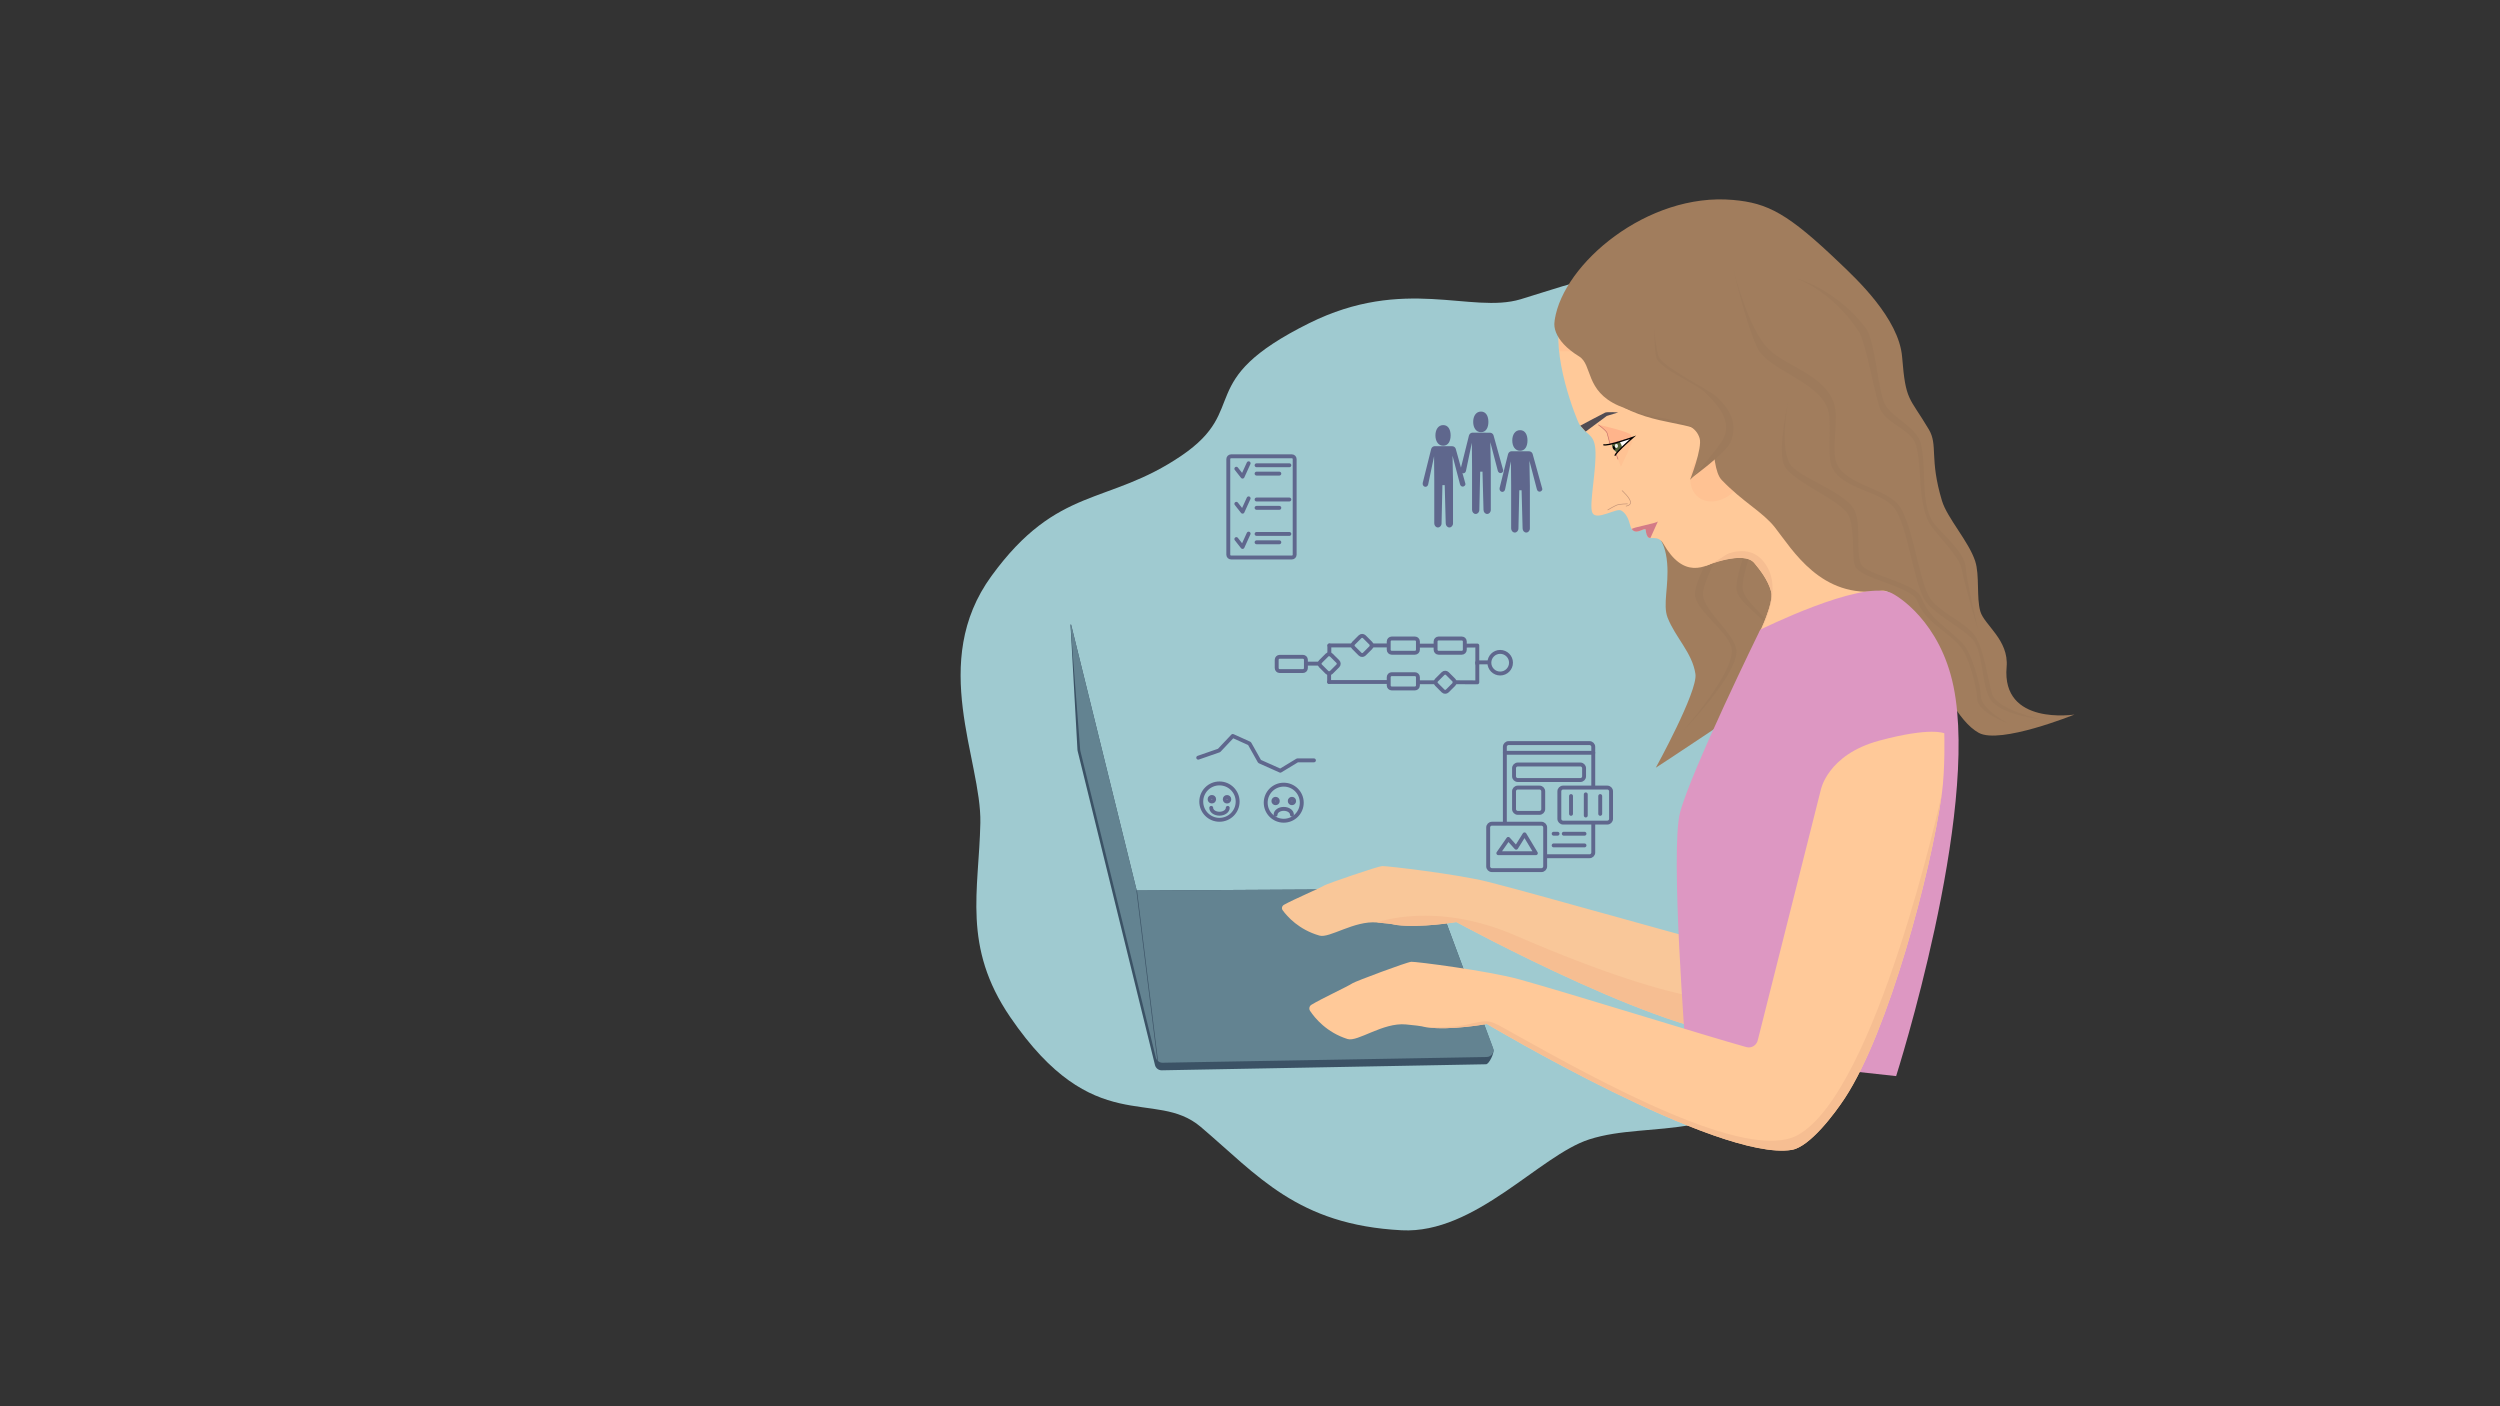<?xml version="1.0" encoding="utf-8"?>
<!-- Generator: Adobe Illustrator 26.3.1, SVG Export Plug-In . SVG Version: 6.00 Build 0)  -->
<svg version="1.1" xmlns="http://www.w3.org/2000/svg" xmlns:xlink="http://www.w3.org/1999/xlink" x="0px" y="0px"
	 viewBox="0 0 1920 1080" style="enable-background:new 0 0 1920 1080;" xml:space="preserve">
<rect x="0" y="0" width="1920" height="1080" fill="#333333" stroke="none"/>
<style type="text/css">
	.st0{fill:#9FCAD0;}
	.st1{fill:none;stroke:#5F678D;stroke-width:3;stroke-miterlimit:10;}
	.st2{fill:none;stroke:#5F678D;stroke-width:3;stroke-linecap:round;stroke-miterlimit:10;}
	.st3{fill:none;stroke:#5F678D;stroke-width:3;stroke-linecap:round;stroke-linejoin:round;stroke-miterlimit:10;}
	.st4{fill:#3B5265;}
	.st5{fill:#638391;}
	.st6{fill:none;stroke:#3B5265;stroke-width:0.5;stroke-miterlimit:10;}
	.st7{fill:#A17D5D;}
	.st8{fill:#9D7A5B;}
	.st9{fill:#FFC999;}
	.st10{fill:#F6BE92;}
	.st11{fill:#FFFFFF;}
	.st12{fill:#536239;}
	.st13{fill:#D37B87;}
	.st14{opacity:0.9;fill:#FFFFFF;}
	.st15{fill:#FFC293;}
	.st16{fill:none;stroke:#0000FF;stroke-miterlimit:10;}
	.st17{fill:none;stroke:#C29377;stroke-width:0.5;stroke-miterlimit:10;}
	.st18{fill:#FFB48B;}
	.st19{fill:none;stroke:#000000;stroke-width:0.5;stroke-miterlimit:10;}
	.st20{fill:#514C53;}
	.st21{fill:none;stroke:#C7716B;stroke-width:0.5;stroke-miterlimit:10;}
	.st22{fill:none;stroke:#000000;stroke-miterlimit:10;}
	.st23{fill:#F9C799;}
	.st24{fill:#DD97C2;}
	.st25{fill:#5F678D;}
	.st26{fill:#9FCAD0;stroke:#5F678D;stroke-width:3;stroke-linecap:round;stroke-miterlimit:10;}
</style>
<g id="Layer_11">
	<path class="st0" d="M1393.64,316.73c26.22,33.22,95,38.82,108.88,104.01c14.6,68.58-45.93,151.33-54.94,189.74
		c-9.08,38.73,23.64,116.43-56.7,201.96c-64.77,68.96-122.6,47.26-170.35,62.61c-38.14,12.26-87.51,72.71-143.97,69.8
		c-80.39-4.14-110.63-42.29-154.4-79.41c-35.45-30.06-82.05,9.79-146.29-84.3c-37.05-54.25-24.03-97.19-22.96-149.15
		c0.99-48.24-39.83-123.2,8.51-189.6c51.02-70.09,89.27-53.83,146.06-92.52c53.29-36.3,8.21-57.05,97.91-101.64
		c73.28-36.43,124.38-7,162.43-18.39c43.43-13,81.68-30.56,133.13-7.45C1353.39,245.95,1357.34,270.74,1393.64,316.73z"/>
	<g>
		<circle class="st1" cx="985.91" cy="616.47" r="13.85"/>
		<circle class="st1" cx="979.65" cy="615.18" r="1.69"/>
		<circle class="st1" cx="992.21" cy="615.18" r="1.69"/>
		<path class="st2" d="M979.65,625.67c0-2.46,2.81-4.46,6.28-4.46s6.28,1.99,6.28,4.46"/>
	</g>
	<polyline class="st3" points="920.24,581.91 936.25,576.35 946.77,565.21 959.62,571.02 967.35,584.79 983.29,591.91 
		996.41,583.96 1009.1,583.96 	"/>
</g>
<g id="back">
</g>
<g id="laptop">
	<path class="st4" d="M1141.26,817.36l-249.02,4.64c-2.46,0.04-4.62-1.62-5.21-4.01l-59.41-241.25c-0.08-0.32-0.13-0.64-0.14-0.96
		l-5.33-95.88c-0.02-0.31,0.42-0.37,0.5-0.07l50.34,204.07l224.44-1.22c2.22-0.01,4.21,1.37,4.98,3.45l44.54,119.95
		C1147.79,808.37,1143.69,817.31,1141.26,817.36z"/>
	<path class="st5" d="M1141.79,811.78l-248.91,4.4c-2.46,0.04-4.62-1.62-5.21-4.01l-57.96-235.52c-0.08-0.32-0.13-0.64-0.14-0.96
		l-7.42-95.79c-0.02-0.31,0.42-0.37,0.5-0.07l50.34,204.07l224.44-1.22c2.22-0.01,4.21,1.37,4.98,3.45l44.24,118.56
		C1147.89,808.09,1145.41,811.71,1141.79,811.78z"/>
	<line class="st6" x1="889.56" y1="818.4" x2="872.98" y2="683.9"/>
</g>
<g id="hårbak">
	<path class="st7" d="M1287.39,309.02c0,0-31.38,54.84-22.98,83.45c5.85,19.92,14.24,19.19,15.97,40.07
		c1.44,17.37-3.52,31.9,0.33,41.77c6,15.4,19.03,27.01,21.39,43.37c1.91,13.19-30.44,71.92-30.44,71.92s77.29-50.13,96.34-66.74
		c47.12-41.09,34.71-192.17,34.71-192.17L1287.39,309.02z"/>
	<path class="st8" d="M1315.46,422.27c0,0-14.76,25.79-13.68,35.16c1.43,12.42,26.95,28.84,28.25,41.27
		c1.91,18.36-38.03,63.29-38.03,63.29s42.44-43.41,41.58-62.06c-0.57-12.47-24.66-30.37-25.68-42.8
		c-0.77-9.34,13.78-34.85,13.78-34.85H1315.46z"/>
	<path class="st8" d="M1340.53,422.87c0,0-8.52,23.23-6.69,31.04c2.43,10.36,23.72,21.74,26.05,32.12
		c3.44,15.33-22.29,57.18-22.29,57.18s27.8-40.81,25.14-56.49c-1.78-10.48-22.14-23.25-24.26-33.66c-1.59-7.82,6.8-30.79,6.8-30.79
		L1340.53,422.87z"/>
</g>
<g id="hals_base">
	<path class="st9" d="M1351.1,486.09c0,0,11.42-23.13,9.13-31.75c-2.41-9.05-8.88-17.04-12.91-21.92
		c-8.24-9.98-37.19,1.87-37.19,1.87l101.58-71.31l57.05,84.82L1351.1,486.09z"/>
	<path class="st10" d="M1351.06,486.68c0,0,11.46-23.8,9.17-32.42c-2.41-9.05-8.88-17.04-12.91-21.92
		c-8.24-9.98-37.89,2.49-37.89,2.49s33.35-27.13,48.44,1.74C1368.56,457.06,1351.06,486.68,1351.06,486.68z"/>
</g>
<g id="Hode-base">
	<path id="hode_path" class="st9" d="M1431.01,279.55c-15.1,79.63-60.51,117.64-108.79,148.74c-13.35,8.6-29.5,15.85-44.72-10.65
		c-4.4-7.65-11.05-2.14-12.19-5.82c-1.23-3.94-0.81-2.28-1.31-4.78c-0.56-2.79-6.75,4.41-11-1c-1.41-1.8-1.67-10.43-8-14
		c-3.69-2.08-19,8.26-22.08,1.74c-2.79-5.92,3.55-34.09,2.29-49.17c-1-12-7.65-10.47-12.65-19.47c-1.09-1.95-22.57-53.1-13.57-83.1
		c22.86-76.2,103.34-88.27,135.5-84.5C1407,166.04,1436.06,252.95,1431.01,279.55z"/>
	<path class="st11" d="M1252.66,340.59c-1.91,4.08-2.32,8-6.74,8c-4.42,0-8-3.58-8-8c0-4.42,3.58-8,8-8
		C1250.33,332.59,1254.53,336.59,1252.66,340.59z"/>
	<path class="st12" d="M1245.07,341.28c1.22,2.84,0.83,6.23-0.55,6.82c-1.38,0.59-4.75-1.32-5.97-4.16
		c-1.22-2.84-0.61-6.51,0.77-7.1C1240.7,336.25,1243.86,338.44,1245.07,341.28z"/>
	<path id="hode_path_00000151538970063474140010000007811796789711959182_" class="st13" d="M1267.51,413.2c0,0-1.5-0.14-1.89-0.73
		c-0.63-0.94-1.5-2.67-1.7-5.43c-0.21-2.84-7.12,4.36-10.64-0.64c-0.85-1.21,20.38-4.65,20.09-6.17L1267.51,413.2z"/>
	<path d="M1240.47,343.68c0.32,0.76,0.22,1.67-0.15,1.82c-0.37,0.16-1.27-0.35-1.59-1.11c-0.32-0.76-0.16-1.74,0.21-1.9
		C1239.3,342.34,1240.14,342.93,1240.47,343.68z"/>
	<ellipse class="st14" cx="1241.4" cy="342.47" rx="1.19" ry="1.58"/>
	<path class="st15" d="M1197.41,269.9c0,0,22.42-0.91,30.1,1.86c10.14,3.65,49.72,24.79,49.72,24.79s-49.08-71.21-71.54-66.37
		C1195.82,232.3,1197.41,269.9,1197.41,269.9z"/>
</g>
<g id="ansikt_base_utforming">
	<path class="st16" d="M1284.5,423.5"/>
	<path class="st16" d="M1270.5,403.5"/>
	<path class="st17" d="M1245.67,376.71c0,0,7.24,6.5,6.57,9.61c-0.45,2.09-3.57,2.39-3.57,2.39"/>
	<path class="st15" d="M1244.84,358.44l-3.84-9.85l12.41-12.5c0,0,0.44,2.92,0,4C1251.61,344.51,1244.84,358.44,1244.84,358.44z"/>
	<path class="st18" d="M1227.51,326.21c0,0,6.14,4.38,6.76,6.38s2.14,9.17,2.14,9.17l17-5.67c0,0-0.72-2.36-2-3
		C1245.41,330.09,1227.51,326.21,1227.51,326.21z"/>
	<path class="st19" d="M1237.9,348"/>
	<path class="st19" d="M1252,335.34"/>
	<path class="st19" d="M1231.71,341.17"/>
	<path class="st20" d="M1233.99,319.45l-16.18,12l-4.13-4.54c0,0,15.31-8.23,19.04-10.01c1.52-0.72,10.1-0.17,10.1-0.17
		L1233.99,319.45z"/>
	<path class="st21" d="M1227.51,326.21c0,0,6.14,4.38,6.76,6.38s2.14,8.29,2.14,8.29l17-4.79"/>
	<polyline class="st21" points="1242.66,352.85 1241.03,348.2 1253.41,336.09 	"/>
	
		<ellipse transform="matrix(0.613 -0.79 0.79 0.613 224.114 1182.748)" class="st15" cx="1319.64" cy="362.55" rx="24.57" ry="19.08"/>
</g>
<g id="ansikt_detaljer">
	<path class="st22" d="M1231.38,341.47c2.71,1.65,22.83-5.62,22.83-5.62s-13.42,11.59-13.91,14.15"/>
	<path class="st17" d="M1234.66,391.68c0,0,5.35-3.16,7.35-3.9c1.89-0.7,8.03-0.84,8.03-0.84"/>
</g>
<g id="hår">
	<path class="st7" d="M1194.07,245.48c-1.03,6.78,36.07,22.2,53.99,29.5c15.75,6.42,26.26,28.28,45.23,31.54
		c28.21,4.85,18.02,50.71,29.03,62.17c16.34,17.01,31.38,24.38,40.82,36.37c13.39,17,35.55,55.33,81.64,48.64
		c23-3.34,43.16,91.67,74.9,109.13c16.45,9.05,73.53-14.06,73.53-14.06s-56.13,8.83-52.13-36.54c1.83-20.79-17.14-32.18-20.18-42.65
		c-3.1-10.67-0.43-27.85-3.97-38.65c-4.95-15.1-21.5-33.09-25.49-46.31c-9.86-32.68-2.87-42.65-10.11-54.84
		c-15.13-25.46-17.75-21.18-20.5-55.57c-2.38-29.71-35.6-60.42-47.39-71.71c-40.36-38.68-55.62-46.53-82.39-48.94
		C1265.23,147.64,1200.57,202.68,1194.07,245.48z"/>
	<path class="st8" d="M1206.2,249.5c-6.35,6.78-3.51,16.21,16.32,28.37c10.46,6.41,4.46,26.5,30.43,37.89
		c29.04,12.74,57.05,7.73,62.17,25.05c2.2,7.46-16.78,26.76-16.78,26.76s27.16-19.6,30.64-27.82c5.38-12.73,1.32-23.6-9.83-34.35
		c-6.87-6.62-43.05-23.54-45.58-32.26c-2.49-8.57-3.52-26.14-3.52-26.14S1215.02,240.09,1206.2,249.5z"/>
	<path class="st7" d="M1196.86,240.76c-6.35,6.78-3.96,20.8,15.87,32.95c10.46,6.41,4.46,26.5,30.43,37.89
		c29.04,12.74,57.05,7.73,62.17,25.05c2.2,7.46-7.37,31.91-7.37,31.91s22.61-24.49,26.09-32.71c5.38-12.73-3.54-23.86-14.69-34.62
		c-6.87-6.62-34.73-17.9-37.27-26.62c-2.49-8.57-1.03-34.18-1.03-34.18S1205.68,231.34,1196.86,240.76z"/>
	<path class="st8" d="M1331.29,207.09c0,0,11.39,46.3,27.31,61.38c14.07,13.33,42.75,19.37,50.02,41.67
		c3.47,10.64-1.46,31.54,1.04,42.89c4.03,18.29,36.09,21.29,47.5,33.68c11.34,12.3,15.87,55.84,24.14,71.15
		c6.55,12.13,27.98,19.38,35.62,30.65c6.67,9.84,9.67,32.66,12.92,44.18c3.53,12.5,37.68,19.72,37.68,19.72s-27.71-2.64-37.76-13.74
		c-8.17-9.02-6.11-37.91-14.69-47.53c-8.6-9.65-31.29-19.93-37.51-31.48c-8.44-15.66-12.54-55.55-22.56-69.25
		c-9.86-13.47-40.06-14.41-47.8-31.24c-4.74-10.31,0.23-34.15-3.52-45.1c-7.27-21.24-45.68-29.9-53.92-46.72
		C1341.01,249.47,1331.29,207.09,1331.29,207.09z"/>
	<path class="st8" d="M1472.29,461.22c-4.34-11.2-44.2-16.45-47.77-26.82c-2.67-7.75,0.57-32.9-6.41-41.11
		c-10.39-12.2-44.42-24.89-48.38-37.19c-4.43-13.73,4.12-50.05,4.12-50.05s-7.6,34.16,0.54,49.74c5.39,10.32,40.02,20.65,49.11,34.7
		c6.31,9.75,1.55,31.99,5.62,42.42c3.44,8.83,41.77,14.19,46.43,26.03c6.76,17.14,19.24,22.05,31.93,35.41
		c6.83,7.19,13.68,31.86,13.88,40.6c0.23,9.75,20.95,20.68,20.95,20.68s-23.55-8.48-23.85-18.86c-0.25-8.99-6.33-32.87-13.15-40.53
		C1493.01,482.42,1478.97,478.47,1472.29,461.22z"/>
	<path class="st8" d="M1379.47,213.74c0,0,30.48,7.81,53.64,38.49c6.99,9.26,9.23,48.95,14.76,58.69
		c5.88,10.36,23.86,17.03,27.21,29.3c4.85,17.78-0.82,47.69,10.51,62.22c5.61,7.2,23.33,21.75,24,32.96
		c0.58,9.73,9.94,49.89,9.94,49.89s-11.31-38.16-13.01-48.4c-1.51-9.07-17.34-24.46-23.28-32.81
		c-10.72-15.08-6.87-44.07-11.63-61.95c-3.09-11.61-20.64-15.82-26.83-26.34c-4.16-7.06-11.38-52.37-17.31-61.37
		C1406.58,222.8,1379.47,213.74,1379.47,213.74z"/>
</g>
<g id="armbak">
	<path class="st23" d="M1370.25,546.61l-47.38,172.49c-0.79,3.7-4.74,6.01-8.62,5.03c-27.25-6.87-135.45-37.77-171.37-46.86
		c-23.37-5.92-78.17-12.33-81.41-12.13c-3.55,0.21-42.18,13.55-44.23,14.78c-4.28,2.57-23.41,10.61-31.16,14.96
		c-1.56,0.87-2,2.79-0.98,4.2c3.49,4.82,12.37,14.89,28.27,19.46c7.62,2.19,26.67-11.63,44.09-10.08
		c15.19,1.35,11.43,1.47,15.35,1.96c18.74,2.33,45.68-2.29,45.68-2.29s174.61,95.26,229.83,87.07c13.7-2.03,32.5-25.1,40.25-35.92
		c32.76-45.78,64.58-155.16,72.99-209.77c2.73-17.75,1.93-42.36,1.93-42.36s-10.21-4.51-49.05,5.09
		C1375.05,521.98,1370.25,546.61,1370.25,546.61z"/>
	<path class="st10" d="M1163.61,718.35c-61.6-26.67-106.15-9.89-106.15-9.89c15.19,1.35,11.43,1.47,15.35,1.96
		c18.74,2.33,45.68-2.29,45.68-2.29s174.61,95.26,229.83,87.07c13.7-2.03-19.05-16.6-11.31-27.42
		C1337.01,767.78,1304.57,779.4,1163.61,718.35z"/>
</g>
<g id="genser">
	<path class="st24" d="M1351.87,483.6c0,0-53.04,108.18-61.57,140.35c-7.76,29.25,4.51,184.82,4.51,184.82l161.42,17.68
		c0,0,64.22-201.28,44.05-299.32c-10.18-49.48-42.85-69.83-48.48-72.04C1427.96,445.76,1351.87,483.6,1351.87,483.6z"/>
</g>
<g id="armer">
	<path class="st9" d="M1398.28,606.99l-48.24,191.6c-0.81,4.11-4.83,6.68-8.78,5.59c-27.75-7.63-137.91-41.95-174.49-52.05
		c-23.8-6.57-79.59-13.7-82.89-13.48c-3.62,0.24-42.95,15.05-45.03,16.42c-4.36,2.86-23.84,11.79-31.72,16.62
		c-1.58,0.97-2.03,3.1-0.99,4.67c3.55,5.35,12.6,16.54,28.78,21.61c7.76,2.43,27.15-12.91,44.89-11.2
		c15.47,1.5,11.64,1.63,15.63,2.17c19.08,2.59,46.51-2.54,46.51-2.54s177.79,105.81,234.01,96.72c13.95-2.26,33.1-27.88,40.98-39.9
		c33.35-50.85,65.76-172.35,74.32-233.01c2.78-19.71,1.96-47.05,1.96-47.05s-10.39-5.01-49.95,5.66
		C1403.17,579.63,1398.28,606.99,1398.28,606.99z"/>
	<path class="st10" d="M1095.43,788.95c19.08,2.59,46.51-2.54,46.51-2.54s177.79,105.81,234.01,96.72
		c13.95-2.26,33.1-27.88,40.98-39.9c33.35-50.85,65.76-172.35,74.32-233.01c0,0-50.13,229.25-111,261.73
		c-38.74,20.67-149.84-40.24-217.17-77.85c-20.38-11.39-17.86-11.44-37.43-6.98C1116.34,789.23,1095.43,788.95,1095.43,788.95z"/>
</g>
<g id="tanker">
	<g>
		<g>
			<path class="st25" d="M1108.4,342.31c3.88,0,5.68-3.55,5.68-7.92c0-4.37-1.8-7.92-5.68-7.92c-3.88,0-6,3.55-6,7.92
				C1102.4,338.76,1104.52,342.31,1108.4,342.31z"/>
			<path class="st25" d="M1101.74,342.66c-1.2,0.11-2.13,0.8-2.58,2.12l-6.5,26.08c-0.29,1.3,0.4,2.62,1.56,2.95
				s2.33-0.46,2.62-1.76l4.53-21.65l0.15,18.87v3.34v29.33c0,1.74,1.25,3.16,2.8,3.16s2.8-1.41,2.8-3.16l0.66-29.33h1.76l0.78,29.33
				c0,1.74,1.25,3.16,2.8,3.16s2.8-1.41,2.8-3.16v-29.33v-3.34l-0.37-19.3l5.75,21.98c0.32,1.29,1.51,2.04,2.66,1.68
				c1.15-0.36,1.81-1.71,1.44-2.25l-7.37-26.62c-0.65-1.85-2.06-2.02-2.79-2.06l-6.83-0.03L1101.74,342.66z"/>
		</g>
		<g>
			<path class="st25" d="M1137.41,331.93c3.88,0,5.68-3.55,5.68-7.92s-1.8-7.92-5.68-7.92c-3.88,0-6,3.55-6,7.92
				S1133.53,331.93,1137.41,331.93z"/>
			<path class="st25" d="M1130.76,332.29c-1.2,0.11-2.13,0.8-2.58,2.12l-6.5,26.08c-0.29,1.3,0.4,2.62,1.56,2.95
				s2.33-0.46,2.62-1.76l4.53-21.65l0.15,18.87v3.34v29.33c0,1.74,1.25,3.16,2.8,3.16s2.8-1.41,2.8-3.16l0.66-29.33h1.76l0.78,29.33
				c0,1.74,1.25,3.16,2.8,3.16s2.8-1.41,2.8-3.16v-29.33v-3.34l-0.37-19.3l5.75,21.98c0.32,1.29,1.51,2.04,2.66,1.68
				c1.15-0.36,1.81-1.71,1.44-2.25l-7.37-26.62c-0.65-1.85-2.06-2.02-2.79-2.06l-6.83-0.03L1130.76,332.29z"/>
		</g>
		<g>
			<path class="st25" d="M1167.43,346.2c3.88,0,5.68-3.55,5.68-7.92c0-4.37-1.8-7.92-5.68-7.92c-3.88,0-6,3.55-6,7.92
				C1161.43,342.66,1163.55,346.2,1167.43,346.2z"/>
			<path class="st25" d="M1160.78,346.56c-1.2,0.11-2.13,0.8-2.58,2.12l-6.5,26.08c-0.29,1.3,0.4,2.62,1.56,2.95
				c1.15,0.33,2.33-0.46,2.62-1.76l4.53-21.65l0.15,18.87v3.34v29.33c0,1.74,1.25,3.16,2.8,3.16s2.8-1.41,2.8-3.16l0.66-29.33h1.76
				l0.78,29.33c0,1.74,1.25,3.16,2.8,3.16s2.8-1.41,2.8-3.16v-29.33v-3.34l-0.37-19.3l5.75,21.98c0.32,1.29,1.51,2.04,2.66,1.68
				c1.15-0.36,1.81-1.71,1.44-2.25l-7.37-26.62c-0.65-1.85-2.06-2.02-2.79-2.06l-6.83-0.03L1160.78,346.56z"/>
		</g>
	</g>
	<g>
		<path class="st3" d="M945.49,350.43h46.65c1.2,0,2.16,0.97,2.16,2.16v73.42c0,1.2-0.97,2.16-2.16,2.16h-46.65
			c-1.2,0-2.16-0.97-2.16-2.16V352.6C943.33,351.4,944.3,350.43,945.49,350.43z"/>
		<polyline class="st3" points="958.94,355.8 954.28,366.05 949.51,359.99 		"/>
		<polyline class="st3" points="958.94,409.82 954.28,420.07 949.51,414.01 		"/>
		<polyline class="st3" points="958.94,382.73 954.28,392.98 949.51,386.92 		"/>
		<line class="st3" x1="965.05" y1="357.33" x2="990.22" y2="357.33"/>
		<line class="st3" x1="965.05" y1="383.62" x2="990.22" y2="383.62"/>
		<line class="st3" x1="965.05" y1="410.06" x2="990.22" y2="410.06"/>
		<line class="st3" x1="965.05" y1="363.74" x2="982.52" y2="363.74"/>
		<line class="st3" x1="965.05" y1="390.03" x2="982.52" y2="390.03"/>
		<line class="st3" x1="965.05" y1="416.48" x2="982.52" y2="416.48"/>
	</g>
	<g>
		<path class="st2" d="M1158.61,570.69h62.14c1.59,0,2.88,1.29,2.88,2.88v81.14c0,1.59-1.29,2.88-2.88,2.88h-62.14
			c-1.59,0-2.88-1.29-2.88-2.88v-81.14C1155.73,571.98,1157.02,570.69,1158.61,570.69z"/>
		<path class="st2" d="M1165.66,587.13h48.04c1.59,0,2.88,1.29,2.88,2.88v6.19c0,1.59-1.29,2.88-2.88,2.88h-48.04
			c-1.59,0-2.88-1.29-2.88-2.88v-6.19C1162.77,588.42,1164.06,587.13,1165.66,587.13z"/>
		<path class="st2" d="M1165.66,604.85h16.66c1.59,0,2.88,1.29,2.88,2.88v13.67c0,1.59-1.29,2.88-2.88,2.88h-16.66
			c-1.59,0-2.88-1.29-2.88-2.88v-13.67C1162.77,606.14,1164.06,604.85,1165.66,604.85z"/>
		<path class="st26" d="M1200.46,604.85h33.95c1.59,0,2.88,1.29,2.88,2.88v21.14c0,1.59-1.29,2.88-2.88,2.88h-33.95
			c-1.59,0-2.88-1.29-2.88-2.88v-21.14C1197.58,606.14,1198.87,604.85,1200.46,604.85z"/>
		<path class="st26" d="M1145.8,632.61h38.01c1.59,0,2.88,1.29,2.88,2.88v29.89c0,1.59-1.29,2.88-2.88,2.88h-38.01
			c-1.59,0-2.88-1.29-2.88-2.88v-29.89C1142.92,633.9,1144.21,632.61,1145.8,632.61z"/>
		<line class="st2" x1="1155.73" y1="578.16" x2="1223.63" y2="578.16"/>
		<line class="st2" x1="1206.55" y1="611.37" x2="1206.55" y2="625.03"/>
		<line class="st2" x1="1228.97" y1="611.37" x2="1228.97" y2="625.03"/>
		<line class="st2" x1="1217.87" y1="610.08" x2="1217.87" y2="626.31"/>
		<polygon class="st3" points="1150.71,655.25 1179.54,655.25 1170.84,640.79 1164.43,651.04 1158.35,644.28 		"/>
		<line class="st2" x1="1200.97" y1="640.3" x2="1216.9" y2="640.3"/>
		<line class="st2" x1="1193.2" y1="640.3" x2="1196.19" y2="640.3"/>
		<line class="st2" x1="1193.2" y1="649.27" x2="1216.9" y2="649.27"/>
	</g>
	<g>
		<path class="st3" d="M1068.84,490.36h17.82c1.28,0,2.31,1.04,2.31,2.31v6.34c0,1.28-1.04,2.31-2.31,2.31h-17.82
			c-1.28,0-2.31-1.04-2.31-2.31v-6.34C1066.53,491.4,1067.57,490.36,1068.84,490.36z"/>
		<path class="st3" d="M1104.84,490.36h17.82c1.28,0,2.31,1.04,2.31,2.31v6.34c0,1.28-1.04,2.31-2.31,2.31h-17.82
			c-1.28,0-2.31-1.04-2.31-2.31v-6.34C1102.52,491.4,1103.56,490.36,1104.84,490.36z"/>
		<path class="st3" d="M1068.84,517.78h17.82c1.28,0,2.31,1.04,2.31,2.31v6.34c0,1.28-1.04,2.31-2.31,2.31h-17.82
			c-1.28,0-2.31-1.04-2.31-2.31v-6.34C1066.53,518.82,1067.57,517.78,1068.84,517.78z"/>
		<path class="st3" d="M982.81,504.42h17.82c1.28,0,2.31,1.04,2.31,2.31v6.34c0,1.28-1.04,2.31-2.31,2.31h-17.82
			c-1.28,0-2.31-1.04-2.31-2.31v-6.34C980.49,505.45,981.53,504.42,982.81,504.42z"/>
		<path class="st3" d="M1022.42,503.07l5.04,5.04c0.9,0.9,0.9,2.37,0,3.27l-5.04,5.04c-0.9,0.9-2.37,0.9-3.27,0l-5.04-5.04
			c-0.9-0.9-0.9-2.37,0-3.27l5.04-5.04C1020.05,502.17,1021.52,502.17,1022.42,503.07z"/>
		<path class="st3" d="M1047.79,489.02l5.04,5.04c0.9,0.9,0.9,2.37,0,3.27l-5.04,5.04c-0.9,0.9-2.37,0.9-3.27,0l-5.04-5.04
			c-0.9-0.9-0.9-2.37,0-3.27l5.04-5.04C1045.42,488.12,1046.88,488.12,1047.79,489.02z"/>
		<path class="st3" d="M1111.54,517.3l5.04,5.04c0.9,0.9,0.9,2.37,0,3.27l-5.04,5.04c-0.9,0.9-2.37,0.9-3.27,0l-5.04-5.04
			c-0.9-0.9-0.9-2.37,0-3.27l5.04-5.04C1109.18,516.4,1110.64,516.4,1111.54,517.3z"/>
		<circle class="st3" cx="1152.14" cy="508.96" r="8.31"/>
		<path class="st3" d="M1053.5,495.69h11.95"/>
		<path class="st3" d="M1020.77,523.78h44.87"/>
		<path class="st3" d="M1002.94,509.66h9.58"/>
		<path class="st3" d="M1088.98,523.97h12.53"/>
		<path class="st3" d="M1088.98,495.85h12.47"/>
		<path class="st3" d="M1134.57,508.69h7.84"/>
		<path class="st3" d="M1020.99,495.69h16.73"/>
		<line class="st3" x1="1020.77" y1="523.78" x2="1020.77" y2="517.29"/>
		<line class="st3" x1="1020.94" y1="502.44" x2="1020.94" y2="495.76"/>
		<polyline class="st3" points="1134.57,509.64 1134.57,495.76 1125.23,495.85 		"/>
		<polyline class="st3" points="1117.18,523.95 1134.57,524.04 1134.57,509.3 		"/>
	</g>
	<g>
		<circle class="st1" cx="936.54" cy="615.64" r="13.97"/>
		<circle class="st1" cx="930.72" cy="613.81" r="1.75"/>
		<circle class="st1" cx="942.36" cy="613.84" r="1.75"/>
		<path class="st2" d="M942.9,620.43c0,2.48-2.84,4.5-6.34,4.5c-3.5,0-6.34-2.01-6.34-4.5"/>
	</g>
</g>
</svg>
